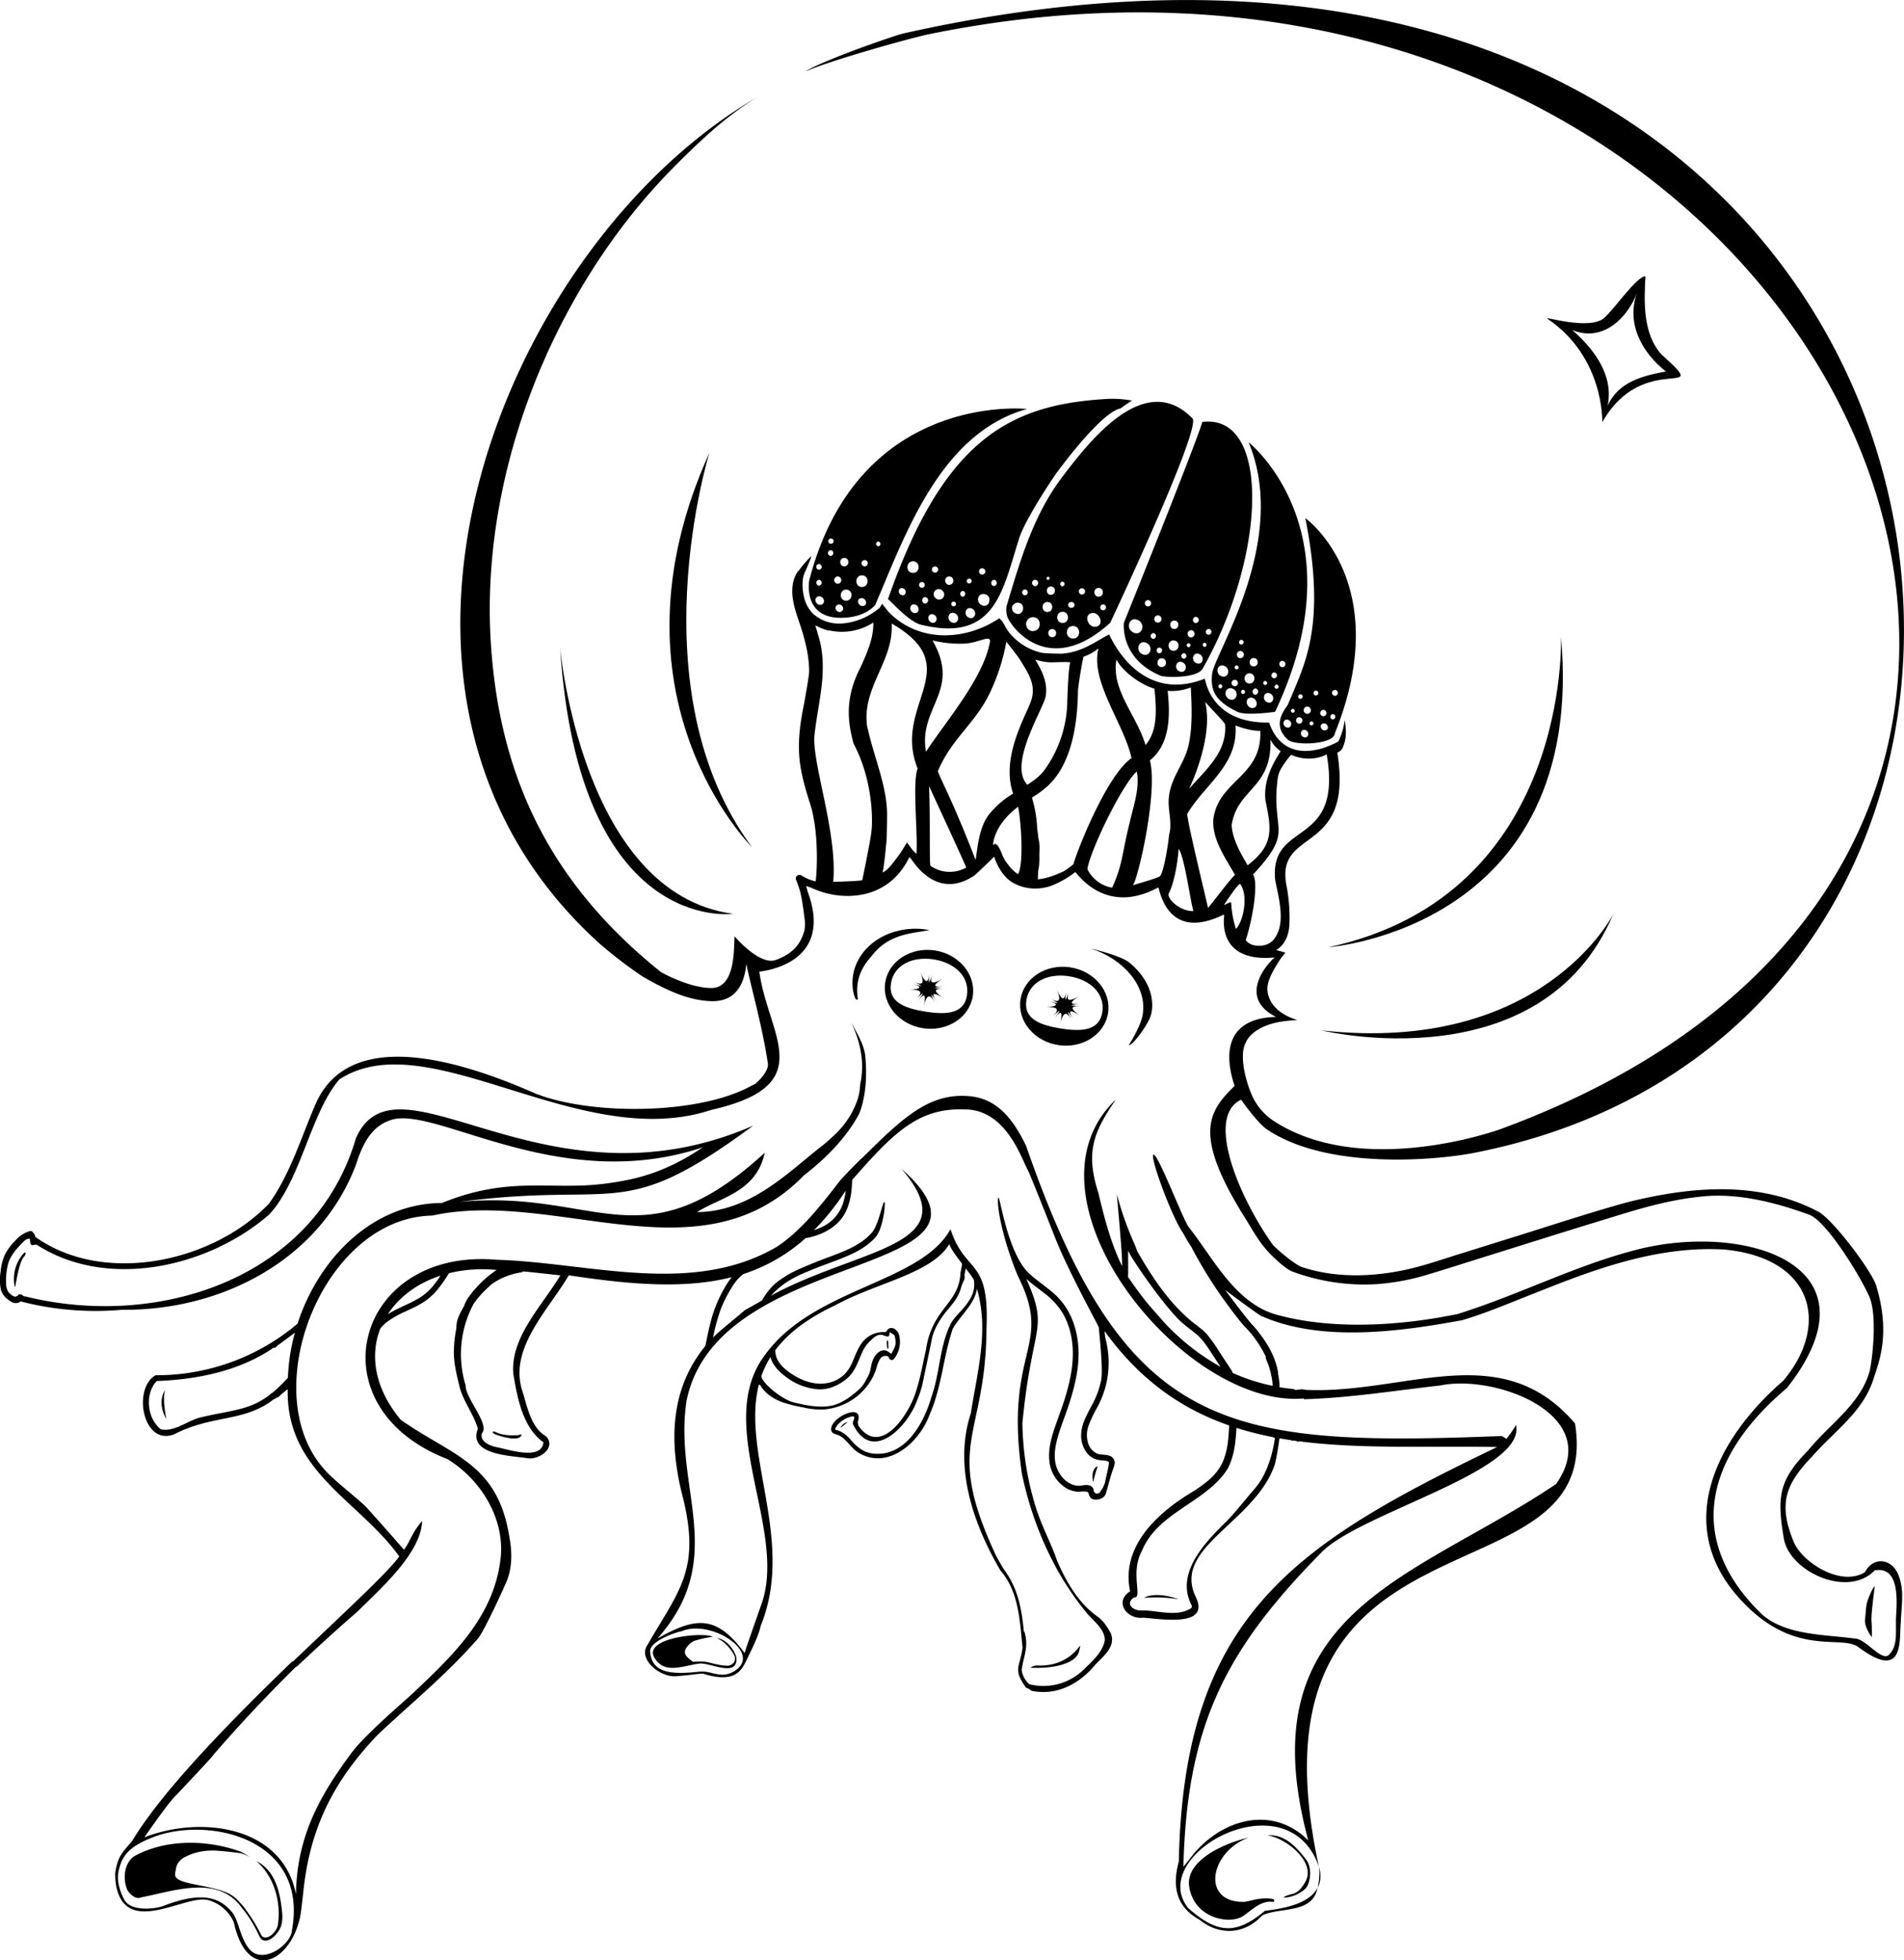 <svg id="Layer_40" data-name="Layer 40" xmlns="http://www.w3.org/2000/svg" viewBox="0 0 965.81 994.45"><path d="M858.5,183.22c-9.41-10.41-8.9-26.5-8.13-39.61-4.1-.49-16,16.85-21,21.15-7.66,6.41-31.07-1.26-28.74.32,29,19.57,27.84,52.51,27.84,52.51C849.53,180.36,885.63,207.62,858.5,183.22Zm-27.3,26c3.17-15.46-6.93-28.79-18-38.41,15.72,6.58,28.42-6.59,33-19.17-5.8,15.76,2.29,30.51,14.52,40.21C849.21,194,836.63,197,831.2,209.23Z" transform="translate(-15.71 -3.38)"/><path d="M558.63,494.16c-12.27-1.9-23.58,5.39-25.27,16.28s6.89,21.26,19.16,23.16,23.57-5.39,25.26-16.28S570.89,496.06,558.63,494.16Zm16.24,22.71c-1.47,9.46-10.39,10-21,8.32s-19-4.84-17.54-14.3,11-13.86,21.65-12.21S576.33,507.4,574.87,516.87Z" transform="translate(-15.71 -3.38)"/><path d="M563.31,518.4c-4.48-2.73-6.45-2.78-3.25,1.7-3.33-4.48-3.46-4.43-1,.57-2.49-4.9-4.22-3.3-5.43,1.7,1.1-5.3.48-7-2.76-2.63,3.2-4.47,3.09-4.56-1-.84,3.91-3.76,1.62-4.79-3.45-4.44,5.34-.52,6.92-1.51,1.78-3.09,5.25,1.51,5.32,1.4.51-1.1,4.8,2.38,5.11.14,3.19-4.69,2.2,5,3.8,6.09,4.6.91-.69,5.26-.55,5.28,1.38.29-1.8,5,.69,4.6,5.16,2-4.58,2.87-5.17,4.52.3,3.94-5.51.7-5.49.82.11,1.09C558,513.66,559.17,515.68,563.31,518.4Z" transform="translate(-15.71 -3.38)"/><path d="M490,485.6c-12.27-1.9-23.58,5.39-25.27,16.28s6.89,21.26,19.16,23.16,23.57-5.39,25.26-16.28S502.22,487.5,490,485.6Zm16.24,22.71c-1.47,9.46-10.39,10-21.05,8.32s-19-4.84-17.54-14.3,11-13.86,21.65-12.21S507.66,498.84,506.2,508.31Z" transform="translate(-15.71 -3.38)"/><path d="M494.16,505c-5.59-.27-5.61-.39-.1-1.09-5.47.58-4.88-1.07-.3-3.94-4.48,2.58-7,2.93-5.16-2-1.93,5-2.07,5-1.38-.29-.8,5.18-2.4,4.11-4.6-.91,1.92,4.83,1.61,7.07-3.19,4.69,4.8,2.5,4.74,2.61-.51,1.1,5.14,1.58,3.56,2.57-1.79,3.1,5.07-.36,7.37.67,3.46,4.43,4-3.72,4.14-3.63,1,.84,3.24-4.35,3.86-2.66,2.76,2.63,1.21-5,2.93-6.6,5.42-1.7-2.41-5-2.28-5.05,1-.57-3.2-4.48-1.23-4.43,3.25-1.69C489.88,506.8,488.66,504.78,494.16,505Z" transform="translate(-15.71 -3.38)"/><path d="M158.84,973.78c-.94-9.6-3.19-21.3-13.07-26.17,9,7.8,12.44,20.51,11,31.5-.14,4.48-6.49,10-8.66,5.78a84.81,84.81,0,0,0-8.17-13.26,43.76,43.76,0,0,0-4.59-5.1c-7.29-7-28-6.22-30.56-11-.52-1-.13-2.23.06-3.34a10,10,0,0,1,.93-3.2,9.46,9.46,0,0,1,4.19-3.67,27.65,27.65,0,0,1,6-2.2,30.75,30.75,0,0,1,7.65-.86.56.56,0,0,0,.23-.05c4.66.23,9.37.79,14,1.4a23.7,23.7,0,0,1,4.53,1.88,34.3,34.3,0,0,0-4.74-2.73c-16.79-6.07-37.75-6.49-53.78,2.33-5.2,3.47-6.06,11.57-3.46,17.35,1.74,2.6,4.34,4.62,6.8,3.6,17.19-3.33,39.15-11.73,51.3,5.43a51,51,0,0,1,4.54,6.32,80.32,80.32,0,0,1,4.14,7.72c1.83,4.45,6.9,2.42,10.2-3C159.42,979.21,158.88,974.15,158.84,973.78Z" transform="translate(-15.71 -3.38)"/><path d="M427.37,38.26q14.94-7,30.71-12.58A271.94,271.94,0,0,0,427.37,38.26Z" transform="translate(-15.71 -3.38)"/><path d="M678.58,960.68c1.75-2.64,2.83-9.39-.2-13.66-4.55-6-10.92-13.33-19.67-12.46,9.07,1.25,23.77,12.86,19.66,22.51,0,0-2.77,6.38-7.07,7.2-1.54.28-5.69,1.74-3.9,1.84C671.49,966,676.8,963.37,678.58,960.68Z" transform="translate(-15.71 -3.38)"/><path d="M661.34,966.82c-7.15-1.18-12,1.49-15,1.49-21,0-17-24,1-31.95,2.49-1.1,2.07-.86-1.4.11-13.63,3.85-28.91,12.45-27,24.21,2.51,15.41,18.83,18.8,26,15.53,4.16-1.9,9.54-9,16.49-7.91C662.28,968.4,662.27,966.93,661.34,966.82Z" transform="translate(-15.71 -3.38)"/><path d="M75.84,952.35a41.29,41.29,0,0,1,1.36-4A16.93,16.93,0,0,0,75.84,952.35Z" transform="translate(-15.71 -3.38)"/><path d="M684.16,961.09c1.4-2.78,1.79-6.22.72-10.52A39.46,39.46,0,0,1,684.16,961.09Z" transform="translate(-15.71 -3.38)"/><path d="M27.54,639.45a19.36,19.36,0,0,0-4.35,16.72c.39,1.86,1.49-11.55,4.75-15.28C29.18,639.47,28.79,638,27.54,639.45Z" transform="translate(-15.71 -3.38)"/><path d="M278.47,731.52c-3.67.21-7.69.12-11.05-1.47-1.66-.93-2.57-.07-.9.86,2.82,1.19,12.37,4.18,13.74.58C280.26,730.73,279.27,731.48,278.47,731.52Z" transform="translate(-15.71 -3.38)"/><path d="M563.48,838.45c-4.56,6.06-11.38,10.46-22.06,9.91-.91-.05-3.6,1.11-2.68,1.15,11.22.5,22.51-2,24.24-8C563.18,840.77,564,837.84,563.48,838.45Z" transform="translate(-15.71 -3.38)"/><path d="M487.14,475.28c-15.25-3.13-32.66,4.08-37.81,19.13-1.57,4.56-1.76,11,.24,15.49.38.86,1.42.92,1.27,0-1.42-9,1.76-15.64,6.9-21.4C466.24,477.38,477.16,477.07,487.14,475.28Z" transform="translate(-15.71 -3.38)"/><path d="M588.56,491.72c-4.29-3.58-20.12-7.27-19.32-7,15,4.68,29,18.29,26,34.1-.74,3.87-4.22,10.54-6.95,14.89,2.55-.31,9.94-11.1,11-14.64C600.41,516,602.83,503.62,588.56,491.72Z" transform="translate(-15.71 -3.38)"/><path d="M466.37,687.31c-.18-.62.25-4.92-.74-3.68C465.35,684.17,465.65,689.11,466.37,687.31Z" transform="translate(-15.71 -3.38)"/><path d="M99.41,708.68s-4.42,5.9.74,14.74C100.15,723.42,97.94,713.84,99.41,708.68Z" transform="translate(-15.71 -3.38)"/><path d="M511.23,652a1.14,1.14,0,0,0-2.16-.43,1.73,1.73,0,0,1,.62,1.06,13.74,13.74,0,0,1-.68,7.27,23.94,23.94,0,0,1-3.74,6.11c-2.29,2.85-5,5.29-6.91,8.26-6.11,11.46-5.74,25.45-10.12,37.63-3.81,13.58-13.46,31-30,28.88-4.72-.54-8.34-3.72-11.25-7.25-1.83-2-4-3.87-6.64-4.53-.51-.13-.93-.17-.95-.79,1.31-3.05,5.36-5.78,8.71-6.21,2.35-.19-.58,2.94.43,4.2,9.56,19.48,27.37,1.23,32.26-12.07a65.79,65.79,0,0,0,2.74-8c.32-1.86,4.42-20.9,4.73-22.78,1-6,5.18-11.68,6.54-13.48s3.15-3.7,4.58-5.68A22.1,22.1,0,0,0,503,657.4a21.36,21.36,0,0,1,1.18-3.4,15.5,15.5,0,0,0,.8-1.89c0-.51.05-1,0-1.58-.06-2,2.4-7.19-.15-7.88-1.28.07-1.08,1.37-1.13,2.3-.2,1.38-.49,2.74-.78,4.09-.66,16-14.32,17.79-17.51,39.08-1.55,6.78-2.68,13.67-4.79,20.3-3.21,11.89-18.2,34.84-29.59,18.1.07-.4-.29-1.58-.21-1.79,3.58-10.38-14.77-2-13.45,4.39.37,1.29,1.39,1.74,2.58,2,4.76,1.44,6.93,6.53,10.95,9.11,15.15,9.46,31.37-5.16,36.41-19.29,6.13-13.83,6.86-29.23,11.69-43.42C503.73,669.27,513.11,662.9,511.23,652Z" transform="translate(-15.71 -3.38)"/><path d="M442.05,727.84a5.09,5.09,0,0,1,3.68-3Z" transform="translate(-15.71 -3.38)"/><path d="M676.23,708.2l-.15,0c-.65.11-1.3.2-2,.29,0,.76,0,1.52,0,2.29-.09,2.37,3.59,2.37,3.68,0,0-.8,0-1.59,0-2.37A9.44,9.44,0,0,1,676.23,708.2Z" transform="translate(-15.71 -3.38)"/><path d="M389.19,844.22a2.68,2.68,0,0,0-.11-.49c-1.79-5.21-6.4-9.19-9.78-9.2,4.32,1.41,8.92,7.73,9.21,9.73.47,3.18-2.62,4.21-3.65,4.21-5,0-9.22-1.94-12.35-2.06a42.93,42.93,0,0,0-5.27.09s-2-1.54-2.49-2a6.3,6.3,0,0,1-1.37-1.72c-.67-1.51.07-3,1.05-4.16a9.63,9.63,0,0,1,3.43-2.74,59.18,59.18,0,0,1,9.39-2.1c-5.16-2.66-37.49.76-28.91,11.58,5.15,7.65,15.32,2.66,22.51,2C376.35,847.05,390.32,854.66,389.19,844.22Z" transform="translate(-15.71 -3.38)"/><path d="M570.23,755.38s-1.44-5.43,1.55-7.79l.72-.13A55.94,55.94,0,0,0,570.23,755.38Z" transform="translate(-15.71 -3.38)"/><path d="M965.21,834s-4.16-5.16-3.42-9.58c.48-2.88.16-6.5,1.7-10.19.83-2,2.46-6,3.2-6,0,0-1.64,12-1.69,16.21C965,826.87,965.31,827.31,965.21,834Z" transform="translate(-15.71 -3.38)"/><path d="M686,526.14s111.57,27.18,148.07-59.06C834.11,467.08,798.23,538.58,686,526.14Z" transform="translate(-15.71 -3.38)"/><path d="M387.52,467s-78.1,11.05-87.68-134.85C299.84,332.15,310.89,456.68,387.52,467Z" transform="translate(-15.71 -3.38)"/><path d="M689.63,483.94s131.16-9.58,117.9-157.68C807.53,326.26,812.68,457.42,689.63,483.94Z" transform="translate(-15.71 -3.38)"/><path d="M397.1,433.1s-77.37-76.63-21.55-200C375.55,233.14,338.15,353.52,397.1,433.1Z" transform="translate(-15.71 -3.38)"/><path d="M961.77,800.94c-11.73,7.71-31.93-4.57-36.37-15.68-7.54-18.85-4.29-28.66,9.73-43.18,11.12-12.68,25.89-22.56,31-39.39,2.78-8.62,8.65-22.75,1.28-47.06-2.26-7.46-22.12-33.82-29.47-37.58-30.4-15.94-65-12.67-97.21-4.6-19,5.28-37.67,11.47-56.45,17.33l-28.38,8.86c-9.25,2.89-18.49,6.13-28,8.12-17.14,3.59-35.21,3.92-51.83-1.55-3.39-1.12-13.54-9.56-15.1-11.79-17.82-25.44-33.55-64.8-15.68-73.11.12.33,8.37,11.86,13,15,31,21,87,15.52,105,12,364.21-71.08,275.59-694.58-289.13-568-5.48,1.23-43.92,14.92-49.81,19.34,11.05-5.16,53-16.94,62.47-18.89,446.47-91.42,689.58,408.41,290.3,555.38-3.86,1.42-70.77,24.74-115.16-3.94A30.39,30.39,0,0,1,650.3,558c-3.54-8.76-5.77-20.06-2.65-25.7a12.66,12.66,0,0,1,3.05-4.22c6-5.37,14.7-6.79,22.78-7.13l0-.13c-4.11-1.37-8.08-3.27-11-6.49a14.34,14.34,0,0,1-3.79-7.75,10.67,10.67,0,0,1-.1-1.42c0-4.37,2.73-8.88,4.9-12.54a41.06,41.06,0,0,1,4.26-5.92c-.1,0-3.27-1-4.67-1.25,1.64-1.22,6-3.95,6.67-12.56a85.81,85.81,0,0,0-1.42-20c-6.07-30.44,34.28-14.65,25.73-67.71,2.43-.79,3-2.86,3.69-5.15,1.47-5.16,0-11.63,0-11.06a34.09,34.09,0,0,1-3,10.32c-.45.84-6.59,3.23-8.11,3.68-22.1,6.64-26.78-12.37-27.17-13-28.83.46-32.17-20.36-32.58-22.29-22.22,8.9-39.06-2.77-48.6-22.42-7.62,4-13.58,8.93-23.92,9.77,0,0-6.23,0-9.34-.35l-.89-.11A29.46,29.46,0,0,1,527,323.5a.41.41,0,0,0,0-.11c-1.65-2.19-2.24-4.61-4.44-6.32-16.06,10.83-39.44,13.07-55.5-2.6-1.47-1.48-3.84-5-4-4.65a11.76,11.76,0,0,1-1.45,2.27,2.73,2.73,0,0,0-.53.33,33.16,33.16,0,0,1-17.47,7.22,20.28,20.28,0,0,1-9.63-1.27l-.47-.2a20,20,0,0,1-4.89-3,16.4,16.4,0,0,1-4.59-7.14,26.34,26.34,0,0,1-1.15-9.94,12.71,12.71,0,0,1,1.22-4.6c.73-1.53,2.62-6.17,3.19-7.78.26-.71-4.11,3.83-6.43,7.3a1.4,1.4,0,0,0-.65.57c-4.75,7.53-2.12,16.59.53,24.35,2.89,8.42,5.36,17,5.42,26,0,2.18-2.18,14.48-2.88,18-4.46,22.19-1.86,32.11,2.73,47.31,5.65,15.65,3.9,38.67,3.45,41.3a22,22,0,0,1-7.29-3.06c-1.28-.82-3.29.57-2.71,2.08.76,2,1.51,3.91,2.07,5.93a73.14,73.14,0,0,1,1.48,7.92c.28,1.78.51,3.58.72,5.37a18.49,18.49,0,0,1,.12,6,1.9,1.9,0,0,0,0,.41c-1.81,6.37-4.94,11.61-14.52,15.2-8,3-20.31-11.06-21-12-.51,5.5.81,26.26-11.84,26.26-10.42,0-23.84-7-25.79-8.3-54.78-44.07-81.83-97.38-86.07-167.75-4.63-77.08,24.56-158.66,73.62-219A305.47,305.47,0,0,1,359,86.67c12.89-12.85,25-24.26,40.58-33.87C270.06,128.39,179.83,355.56,319.8,482.06a227.18,227.18,0,0,0,21.65,16.61c15.13,8.85,25.26,12.29,34.86,12.64,13.1.47,17.06-9.36,18-19,1.7,9.38,8,31,10.9,50.58.64,4.37-6,10.09-6.33,10.31a8.81,8.81,0,0,1-1.78.91c-26.77,15-81.91,15.19-109.93,4C254.83,543.93,194.47,522.26,176,563c-7.36,17-12.91,35.72-23.81,51-28.42,29.72-83.59,41.8-118.61,16.89a7,7,0,0,0-.23-.9,2.51,2.51,0,0,0-.54-.92,1.85,1.85,0,0,0-.32-.25,1.44,1.44,0,0,0-1.73-.84,1.68,1.68,0,0,0-.42.22,1.69,1.69,0,0,0-.52.08,16.6,16.6,0,0,0-6.52,4.69,29.18,29.18,0,0,0-5,6.72,26.38,26.38,0,0,0-2.24,8.64,25.39,25.39,0,0,0,.07,9.24c.77,3.13,3.09,4.93,5.72,6.52a1.34,1.34,0,0,0,.83.21,1.64,1.64,0,0,0,.39.14,3.72,3.72,0,0,0,2.45-.37,2.82,2.82,0,0,0,.65-.43,151.37,151.37,0,0,0,51.23,4.26c50.78.54,101-25.43,119.1-74.22,4.07-13.13,9.7-19.65,17.73-22.14,23-7.15,85.52,38.16,158,13.91-19.93,13.53-35.54,16.6-49.43,18.42-27.66,3.64-48.49-4.22-82.94,9.85-35.32.16-62.52,28.3-73.24,61.24a110.66,110.66,0,0,1-72,26.14c-11.91,6.82-6.37,36.44,9.69,29.85,18.89-9.78,35.39-6,50.2-17.62l.11,0,.35-.15a1.5,1.5,0,0,0,.31-.24,2.36,2.36,0,0,0,.28-.12l.19-.13.29-.22a1.43,1.43,0,0,0,1-.41c1-.91,1.94-1.78,3-2.62l.72-.59.18-.14s.24-.14.08-.06.09-.07.13-.1l.18-.14c.11-.08.22-.14.32-.22-.85,41.89,35.86,56.13,56.59,84.81-5.26,7.65-27.75,28.35-54,53.42l-.23-.18c-31.47,30.43-65.6,65.25-81,90.72-1,1.64-5,5.29-6.86,9.23a27.61,27.61,0,0,0-2,7.73,36.34,36.34,0,0,0,.57,6.7c5.53,25.78,35.85,3.09,47.12,6.93a20.08,20.08,0,0,1,12.43,10.95c7.21,32.62,30.19,19.34,34-4.45.31-1.89,1.29-10.82,1.56-13.2,4-34.86,18.72-57.58,37.36-77.23,1-1,5.74-5.32,7-6.51,14.53-13.29,30-26.38,44.07-42.55,3.34-4.14,13.89-27.32,14.84-29.92,2.32-6.42,2.5-13.72.93-21.8-6-37.23-28.89-40.74-55.06-59.14-13.35-16.08-15.67-32.7-10.34-46.3a19.62,19.62,0,0,1,3.74-3.59A49.72,49.72,0,0,1,220.8,669c3-1.39,6-2.71,8.78-4.39a30.76,30.76,0,0,0,7.5-6.28,73.53,73.53,0,0,0,6.36-9,71.57,71.57,0,0,1,24.19-1.63,54.51,54.51,0,0,0-8.16,6.69c-1,1-1.92,2-2.82,3.07a10.88,10.88,0,0,0-1.88,2.28,20.29,20.29,0,0,0-3.36,5.36,1.61,1.61,0,0,0-.09.5c-.2.36-.41.72-.6,1.07-1.75,3.2-3.67,6.61-3.48,10.37,0,0,0,0,0,0a66.59,66.59,0,0,0-1.32,12.73c.07,5.32,1.3,10.54,2.53,15.69a1.1,1.1,0,0,0,.11.32c1.62,8.12,7.36,14.62,9.54,22.47-5.07,13.12,16.24,13.63,24.64,14.87,5.95,1.39,15.57-5.11,9.93-11.06-7.9-4.59-9.53-15.44-12.18-23.55-6.48-21.3,13.43-40.58,23.76-58.1,31.59,4.76,58.91,7,82.64.93a40.48,40.48,0,0,0-3.4,5A69.13,69.13,0,0,0,376.2,674c-.93,3.54-1.66,7.12-2.38,10.7a7.5,7.5,0,0,1-.51,1.81c-14,17.18-20.59,41.41-10.95,77.57,8.58,35.93-2.2,46.14-18.35,74.06-4.61,7.22,6.54,16.36,14.78,15.67,8.84-.74,12.74-1.56,13.72-1.25,16.47,5.15,19.56-2.06,22.14-7.5,2-4.18,5.86-11.56,6.89-16.7,17.63-43.3-9.81-87.13-.92-122.41l.24,0a2,2,0,0,0,.36,0c2.43,4.35,6.86,7.23,11.55,8.91a72.19,72.19,0,0,0,10,2.5,42.51,42.51,0,0,0,9.73,1.16,30.64,30.64,0,0,0,26.14-16.87,29.72,29.72,0,0,0,1.7-4.37,17.73,17.73,0,0,1,1.66-4.23,3.4,3.4,0,0,1,2.62-1.76c.82-.07,1.8.12,2,1a1.49,1.49,0,0,0,2.47.65,13.78,13.78,0,0,0,2.9-11.24,5.49,5.49,0,0,0-2.92-4.32,2.7,2.7,0,0,0-2.5.1,2.82,2.82,0,0,0-1,1,3.56,3.56,0,0,0-.27.6,1.46,1.46,0,0,0-.68.14,13.49,13.49,0,0,0-12.08,6c-2.67,3.81-3.72,8.46-6.1,12.43a16.27,16.27,0,0,1-11.6,7.5c-5.25.86-10.65-.72-15.21-3.29s-10.45-6.87-10.6-12.72a1.39,1.39,0,0,0-.15-.63c6.25-8.38,15.93-16.07,30.51-22.9,20.8-11.49,48.95-16,57.86-31.07,1,3.72,8.81,12.56,11.74,17a1.86,1.86,0,0,1,.66,1.08,4.56,4.56,0,0,1,.34.73c8.18,22.48,1.71,44.33-1.83,67.1-8.85,27,1.19,56.05,15,79.69,9.42,10.72,9.84,25.73,11.25,39.19-1.25,9.83-5.18,10.77,1.79,20.32a6.34,6.34,0,0,1,2.61,1.5c12.78,2.82,24.54-3.5,32.49-13.2,4.09-4.37,10.43-9,7.93-15.79-1.57-2.92-3.55-6.12-6.38-8.33-10-6.83-16.39-18.07-21-28.82-2.63-7.83-7.31-16.53-10.29-25.53a150.29,150.29,0,0,1-7.23-44.19c5-51.38,13.66-46.58,2-73.07,2.79,2.55,5.9,4.73,8.86,7.06A37.18,37.18,0,0,1,555,670a38.49,38.49,0,0,1,4.41,13.23c1.57,10.4-.75,20.91-3.9,30.79-1.7,5.3-3.77,10.47-5.46,15.77s-2.8,10.86-1.83,16.39a18.19,18.19,0,0,0,7.91,11.94,12.8,12.8,0,0,0,6.7,2.08c1.06,0,5.23-.68,5.07,1v0l.06.14a3.62,3.62,0,0,0,.13.35,7,7,0,0,0,.39.93,2.71,2.71,0,0,0,1.58,1.39,5.65,5.65,0,0,0,1.83.19,5.8,5.8,0,0,0,3.51-1.25,4.59,4.59,0,0,0,1-1.2c.43-.69,2.16-7.66,3-10.27.33-1,.65-2,1-3a10.55,10.55,0,0,0,.76-2.85,3.65,3.65,0,0,0-1.89-3.32c-2.26-1.26-5-.55-7.31-1.56a8.71,8.71,0,0,1-4.42-5.65,13.92,13.92,0,0,1,.39-8.51,67,67,0,0,1,4.58-9.6,49.46,49.46,0,0,0,4-10.15,47.71,47.71,0,0,0-.1-24.57,31.88,31.88,0,0,1-.39-3.56c18.18,25.24,39.5,39.66,63.17,47.87-.29,6.44-.71,13.18-3.52,19.07-3,6.34-8.68,10.46-14.41,14.21-17.92,10.56-37.22,27.87-32.29,50.89-8.28,5.18-1.69,14.33,6.59,13.38,8.31.45,34.32,5.21,26.72-10.51-12.27-25.39,30.33-37.81,40.16-67.48,1-4.31,1.7-8.67,2.28-13.06,2,.36,4,.7,6.09,1l-.06.24a6.9,6.9,0,0,1,3.65.59l.09-.32c31.13,4.08,65.15,2.32,100.64,2.93-102.64,49.38-159,85.55-161.45,210.25-3.37,12.16-1.62,22.93,10.35,29.48,10.16,8.29,22.88,7.72,32-2.15,9.35-4.28,25.55-.63,28-14-4.14,8.23-17.1,10.56-26.68,11.72-14.77,12.32-24.07,11.69-38.93-1.37-21.57-27.24,50.81-66.67,66.33-20.87-41.64-191.81,145.09-129.81,129.9-225-38.23-44.91-87.83-13.52-139.87-17.22-.54.08-1.08.16-1.63.21a1.41,1.41,0,0,1-1.1-.44q-3.64-.35-7.31-.94a31.59,31.59,0,0,0-.77-7l.12,0c-1.41-9.32-6.71-17.42-13-24.58-.18,0-1.12-1.22-1.5-1.67-3.23-3.89-9.43-12-12.39-16.11,1,.79,16.24,12.19,18.68,13.48l-.18-.18c30.51,13.41,70.63,7.75,101.64,2.06,12.73-3.75,25-9.12,37.38-13.92,30.59-12.28,62.15-23.9,95.73-21.94,46,4.47,53.13,39,29.84,66.53-34.58,30-55.4,73.25-22.67,110,27.69,31.12,51.85,18.48,60.85,25.22,23.58,17.69,20.51-4.12,21.42-12.37.19-7.52,1.81-15.43-.66-22.72C976.29,793.84,966,792.68,961.77,800.94ZM688.67,386.09c8.37,48.19-29,32.87-26.13,63.6.93,5.82,5,18.78,1.3,26.88-1.07,2.37-3,6.64-9.58,6.64-5.16,0-6.63-2.95-6.63-2.95,3-8.84,6.71-28.31,3.71-33.21,20.09-21.65,10.32-21.11,12-44.07.34-3.14.37-6.25,1.87-9.05a48.29,48.29,0,0,1,5.4-7.63C677.84,389.63,685.21,388.15,688.67,386.09Zm-28.51-7.52a15.3,15.3,0,0,0,5.18,5.92c-3.13,4.88-5.94,10.12-7.2,15.82a28,28,0,0,0-.49,9.36c3.14,14.86,4.13,22.56-9.07,32.7-4-6.76-7.73-13.52-8.12-20.43C643.46,403.22,660.94,403.51,660.16,378.57Zm-17.49,96.11h0c-.1-.3-.2-.6-.29-.9a49.81,49.81,0,0,1-2.12-12c0-1.56-2.33.42-3.68.73,1.21-1.81,6.36-9.77,8.14-10.75C649.1,457.42,646.5,470.75,642.67,474.68ZM655,374.15c.93,22.93-20.24,24.78-23.66,43.7-1.45,10.19,5.27,19.79,10.86,29.4-2,1.5-11.3,14-13.73,16.8-.6-3.31-9.8-40.58-10.58-47.62,8.51-14.8,26.06-24.79,24.52-45C642.48,371.47,649.68,374.39,655,374.15Zm-33.89,91.44c-7,.29-13.72-6.53-12.53-8.91,3.68-7.37,4.91-20.64,5-22.68C616.68,438.26,619.71,462,621.11,465.59ZM627,359.42c2.06,2.52,10.07,10.55,10.14,11.49,1.09,14.36-10.15,23.21-18.25,32.72C619.73,401.78,631.42,377.1,627,359.42Zm-7.25-7.27c.51,9.86.89,19.78-1.06,29-2,9.46-8.93,16.44-10,26.22-.91,6.58,1.93,13.32,0,19.69-.2,3.58-2.59,18.55-4.48,20.75-1,1.07-10.42,3.58-13.78,4.7,3-4.81,12.67-47.8,8.57-63.35,10-7.93,10.47-22.2,9-35.29A26.56,26.56,0,0,0,619.75,352.15Zm-31,68.63c-1.27,4.4-3.82,17.65-4,18.41a69.29,69.29,0,0,1-4.91,14.54c-8.84-1.47-12.61-9.08-12.53-9.58,1.82-10.41,18.07-43.43,25.06-49.37C594,403.62,590.48,412.75,588.72,420.78Zm-6.67-82.73c3,5.89,11.79,12.52,19.22,14.73,1,10.09,1.85,21.24-4.52,28.59C592.48,366.64,579.15,353.17,582.05,338.05Zm-16.71-1.51a24.1,24.1,0,0,0,7.53-4.2c-4.2,16.9,12.79,37.81,16.79,55.64-12.88,9-28,48.07-29.5,53.89a58.81,58.81,0,0,1-4.79,3.51c-4.33,2-8.84,3.76-13.41,4.13a1.45,1.45,0,0,0,.24-.91,24.78,24.78,0,0,1,.55-5.88,50.84,50.84,0,0,0,.13-6.17,31.27,31.27,0,0,0-.11-6.27c-.09-.52-.21-1-.35-1.54-.18-1.74-.4-3.47-.64-5.2A59.44,59.44,0,0,0,539.42,409l-.21-1a52.55,52.55,0,0,0,7.94-5.82,37.88,37.88,0,0,0,8.09-11.1c5.93-11.85,7.12-26.6,7.29-37.56C562.69,351.33,564.37,340.26,565.34,336.54Zm-18,2.81c2.24.25,11.65-.49,11.25.26-.86,1.64-1.41,15.35-1.52,19.35a61.05,61.05,0,0,1-11.79,35.38,24.34,24.34,0,0,1-4.95,4.74c-1.14.87-2.32,1.68-3.52,2.46-10-10.44,8.32-38.73,9.31-45,1.09-7-1.87-12.79-5.3-18.47A40.44,40.44,0,0,0,547.36,339.35Zm-15.3,107.57c-.52-.37-1-.75-1.53-1.15a20.25,20.25,0,0,1-3.36-3.62,20,20,0,0,1-2.73-4.25c-.7-1.66-1.9-5.28-3.55-6.27-.4-.24-.93.06-1.46.54a15.87,15.87,0,0,1,1.1-5,26,26,0,0,1,3.32-6.19,38.25,38.25,0,0,1,8.28-8.28C533.87,421.13,535,442.51,532.06,446.92ZM526.17,329c.57.52,6.2,7.9,6.52,8.42,4.1,6.73,8.78,12.92,6.16,21.14C536.5,366,523.1,387.42,529.64,406a45.43,45.43,0,0,0-12.33,10.69c-5.26,6.8-5.85,18.23-6.73,23-11.06-28.74-16.69-38.66-19.16-45,7.43-17.64,20.14-24.85,27.51-42.21A101.18,101.18,0,0,0,526.17,329ZM505.86,443.52a17.12,17.12,0,0,1-18.13-.84c-.7-.47-.05-20.75-.73-40.53C488.6,405.94,501,432.34,505.86,443.52Zm-1.92-113.58c7.49,0,13.57-4.48,14-1.47-2.92,18.7-23.37,42-32.5,56.31-4.09-22.59,18.05-30.91,3.27-56.49A57.4,57.4,0,0,0,503.94,329.94Zm-36-10.25c39.06,22.41.09,41,13.25,73.62-2.77,6.92.15,32.27-.59,43.32l-.18-.17c-.36-.35-.9-.82-1.35-1.34a.73.73,0,0,1-.27-.28c-1-1.31-3-4-3.08-4-1.34,2.22-2.62,4.48-4.16,6.56-1.32,1.76-2.66,3.52-4.06,5.22a15.34,15.34,0,0,1-2.14,2.2,13.61,13.61,0,0,1-1.95,1.23c.91-4.57,1.38-10,2-16.1.11-1.11.3-12.59.28-13.76-.3-15.07-6.61-28.15-10.18-44.71C453,351.9,469.13,338.82,468,319.69ZM428.79,377.1c1.64-16.85,7.44-33.74,2-51.31-.29-.94-1.3-4.85-1.67-5.18l1.31.61a25.54,25.54,0,0,0,5.27,2,2.47,2.47,0,0,0,.66,0,29.26,29.26,0,0,0,22.34-4c.17,8.21-3.22,15.34-6.31,22.37-8.13,15.54-6.86,27.44-3.7,39.07,11,20.72,9.36,43.08,9.12,43.7,0,3-4.72,25.65-4.72,25.65-4.52.59-14.73.73-14.73.73C440.58,426.47,427.94,391.65,428.79,377.1Zm-267,325.21a72.24,72.24,0,0,1-8.19,7.93l-.08,0a1.09,1.09,0,0,0-.48.3,1.39,1.39,0,0,0-.21.27c-10.51,8.15-19.27,7.88-35.56,11.72-6.56,1.65-13.07,7.49-20,6-7-5.55-8.21-17.93-2.07-24.5,20.65-.77,41.83-5,59.32-16.89a1.39,1.39,0,0,0,1.58-.81l9.19-6.79A98.71,98.71,0,0,0,161.75,702.31Zm2,280.88c-1.2,7.34-14.59,16.61-21.23,9.43-5-5.37-5.74-15.06-9.15-19.12-6.44-7.69-15.52-10.58-34.67-3.22-4.41,1.7-16.6,3-19.93-3-2.69-4.91-3.65-10-3.14-13.42,1.47-9.68,6.62-13.8,16.48-17.91C120,924.32,172.78,935.34,163.71,983.19ZM235.5,655.68a28.44,28.44,0,0,1-7.41,6.41c-5.05,3-10.73,4.89-15.66,8.11,5.72-8.84,15-15.81,26.73-19.63A51.08,51.08,0,0,1,235.5,655.68Zm40.57,44.55c2,12.27,4.79,27.33,15.3,34.9-1,9.48-17.94,3.52-23.94,2.43-3.29-.74-8.38-2.76-7.29-7,4.22-4.63-8.27-17.42-8.23-24.3A53.94,53.94,0,0,1,256,664.8a45.87,45.87,0,0,1,6-7c1-1,2.13-2,3.22-3l.45-.3a35.17,35.17,0,0,1,14.53-5.6,1.15,1.15,0,0,0,.75-.48c6.49.59,13.57,1.44,19,2C290.77,665.79,274.67,681.68,276.07,700.23Zm111,151.63a10.68,10.68,0,0,1-6,1.11c-4.88-.48-6-2-12-1.34-14,1.47-22.84,0-23.58-10.32-.37-5.14,12.49-9.71,16-10.33C376.75,824.5,404.27,842.87,387.1,851.86Zm27.63-149.69a30.67,30.67,0,0,0,16.06,6.09c5.21.28,10.57-2.08,14.56-5.47s5.41-8.08,7.42-12.55a18.26,18.26,0,0,1,4.21-6.38c2.18-2,3.55-3.65,6.44-3.18a14.34,14.34,0,0,0,2.21.74c.25-.06.51.13.74,0,.67-.4.45-1.52.73-2.21.12.09,2.17,1.42,2.21,1.47.45.5.74,3,.74,3.69,0,2.21-1,3.73-2.21,5.89-1.14-.86-2.57-2.06-4.07-1.81-2.78.46-4.39,2.76-5.37,5.22s-.87,5.23-2.21,7.68-2.13,4.39-4,6.24c-3.78,3.72-9.33,7.82-14.52,8.93-6.15,1.32-13.12-.17-19.12-1.58-6.22-1.47-16.29-9.94-16.62-13.34a48.09,48.09,0,0,1,4.61-9.65C407.72,696.22,411.16,699.6,414.73,702.17Zm159.5,1.73a44.11,44.11,0,0,1-3.36,9.94c-1.49,3.08-3.28,6-4.64,9.16a20.9,20.9,0,0,0-2.09,9.3,14.62,14.62,0,0,0,2.49,7.59,9.71,9.71,0,0,0,6.43,4.21c1.23.17,2.48.18,3.69.44,1,.21,1.66.37,1.45,1.35a30.69,30.69,0,0,1-.57,3.32s-1.28,5.85-1.47,6.63a15.57,15.57,0,0,1-2.73,4.91l-.28.18-.2.1c.28-.16,0,0-.11,0a6,6,0,0,1-.61.15h-.08l-.33,0c-.24,0-1.08-.86-1.16-1.06s-.13-.28-.2-.42a2.1,2.1,0,0,0,0-.5c-.33-2.13-2.72-2.56-4.5-2.38-1,.1-1.9.35-2.88.36a9,9,0,0,1-2.83-.42c-3.86-1.19-6.89-4.68-8.33-8.36-1.9-4.85-1.15-10.31.18-15.21,1.46-5.37,3.61-10.55,5.38-15.82,3.38-10.05,6.08-20.67,5.2-31.35-.79-9.5-4.27-18.75-11.28-25.39-4.16-3.94-9-7-13.28-10.83-11.8-10.56-15.4-42.3-16.08-38.58-.73,4,2.28,21,10,39.47,18.37,36.55-7,36.54,2,100,5.24,25.59,16.35,51.09,33.12,71.21,3.35,4,9,8,9,13.56-.79,5.57-6.05,10.55-10.11,14.37a29.22,29.22,0,0,1-28.28,8l-.33-.4h0a11.47,11.47,0,0,1-3.48-7l.08-.13c1-7.05,3.67-11.51,1.3-19.22l-.24.13c-1.18-12.14-3.08-21.9-9.89-31.31-1.06-1.46-4-6.8-4.53-7.9-26.4-57-4.92-58.36-4.53-114.79h0c1.54-36.2-10.64-27-18.27-50.21-15,27.43-69.39,29.63-94,63.68C377,726,416.17,780.6,401.52,818.47c-2.54,7.43-6.82,19.24-8.1,23.58-14.27-19.36-24.72-18.42-44.21-7.37,36.31-41,8-76.25,14.75-120.58C380,634.5,536.11,652.52,473,596.38c34,39.57-21,39.73-66.33,64.41,7.32-7.71,13.48-10.27,23.25-14.15,5.23-2.08,10.59-3.86,15.76-6.1s10.3-5.14,14.1-9.41c4-4.47,5.34-17.94,4.48-17.94s-2.85,11.45-6.09,15.3c-3.58,4.27-8.48,7.09-13.53,9.31s-10.26,3.92-15.37,6-11.29,4.62-14.69,6.82c-4.58,2.94-7.91,5.06-12.33,12.43-.27.45-8.44,4.81-8.84,5.15-7,6-12.94,10.58-16,13.78a99.89,99.89,0,0,1,3.81-14.13,59.87,59.87,0,0,1,3.86-8.18,45.08,45.08,0,0,1,4.13-6.43,20.16,20.16,0,0,1,3.55-3.48A87.49,87.49,0,0,0,424.5,631.4a1.45,1.45,0,0,0,.78,0c5.54-1.14,11-3.43,15.15-7.38,4.37-4.17,6.33-9.85,7.09-15.72.27-2.08.38-4.18.45-6.28,22.08-25.27,34.35-36.95,58.34-35.75,20,1,27.43,24.66,30.81,30.86,1.27,2.32,13.56,33.58,13.81,34.22,6.91,17.48,22.19,45,22.19,45.54C573.11,678.26,575.44,698.16,574.23,703.9ZM428.6,627.52a123.78,123.78,0,0,0,16.09-20.1,31.89,31.89,0,0,1-1.58,7.14,20.25,20.25,0,0,1-10.27,11.23A29,29,0,0,1,428.6,627.52ZM652.05,758.79c-3.39,3.83-9.51,11.62-13.26,15.47-8.16,8.36-27.27,25.22-19.08,42.65.44.91.95,1.64.11,2.43-7.28,4.63-16.84,1-24.94,1.08-4.3.39-8.74-3.49-3.88-6.62,4.56.49-2.24-12.4,4-23.72,8.2-19.71,32.36-24.26,43.31-41.33,3.48-6.4,4.22-13.75,4.59-20.94a165.89,165.89,0,0,0,18.32,4.64c0,.06,1.2.48,1.19.55C662,735.85,660,749.81,652.05,758.79Zm322,84c-3.73,4.13-12-8.31-17.68-8.11-15-2.07-35.29-1.59-47.16-12.52-39.72-38.64-27.3-80.78,12.95-114.6C970.52,646,903.28,624.2,849,636.65c-32.43,7.78-62.25,23.56-94,33.41-29,6-63.66,8.24-92.31.17-20.58-6.12-31.42-28.25-43.83-44.08-2.29-2.16-14.58-34.6-17.68-36.84-3.46-2.5,8.39,30.83,14.74,39.79a73.42,73.42,0,0,0,4.28,7.12s0,.08,0,.13A226.38,226.38,0,0,0,640.35,668c1.12,1.49,4.75,6.27,6,7.58a10.76,10.76,0,0,0,1.18,1.26,56.62,56.62,0,0,1,10.26,14.85,2.2,2.2,0,0,0,.18,1.37,36.73,36.73,0,0,1,2.52,7.79,28.51,28.51,0,0,1,.75,5.62,93.88,93.88,0,0,1-20.37-6.61,1.65,1.65,0,0,0-.3-1l-6.42-9.76a74.42,74.42,0,0,0-6.3-8.86c-2.3-2.57-5.23-4.45-7.88-6.63-11.55-9.63-20-22.53-27.41-35.45-1.07-3.61-6.08-12.76-10.28-28.78-.2-.77,3,31.94,2.6,36.34-5.71-11.68-9-24.45-12-37.06-6.61-20.65-2.65-30.65,8.86-47.46C529.47,610.89,616,718.17,677.12,712.9a2.33,2.33,0,0,1,0,.38c23.07-.64,46.82-4.47,69.25-7,28-5.84,83.52,15,58.62,50.06-72,48.38-157.18,64.09-125.64,180.79-19.15-19.15-46.42-9.94-60.69,10.12,0-.17-2.67,3.34-2.67,3.15,1.8-71.71,21.36-110,69.92-159.29,19.32-20.18,104-41.22,98.81-64.71a74.92,74.92,0,0,1-4.87,7,26.32,26.32,0,0,0-2.37-1.46c-140.86,5.52-190.78-1.68-241.31-147.29-5.86-11.93-13.65-23.71-28.43-25.1-20-1.88-33.23,9.91-54.6,31.28-.57.14-10.32,10.26-11.48,11.75-9.8,12.67-19.63,25.27-31.87,33.34-43.13,25.3-95.31,8-142.09,6.6-71.8-6.25-93.51,74.69-25.05,101.11,17.21,10.55,29.18,30.41,27,50.32-3.31,29.62-24.25,49.32-44.18,68.18-5.81,5.49-24.79,21.38-32,31.28-14.41,19.68-27.2,40.55-27.63,71-6.94-35.07-48.81-39.9-76.9-28.85.29-.39,9.93-14.5,14.85-20.07,5.56-5.81,20.23-21.39,20.11-21.73,13.64-15.79,27.65-30.65,42.21-45l.2.16c10-9.49,20.22-18.8,30.82-28C209.1,809,229.25,791.35,229.84,775c-5.63,6.7-5.6,9.71-9.25,14.68-.27-.55-13.09-15-19.15-21.74-3-3.16-15.66-13-20.23-18-36.82-38.78-2.15-128.88,53.75-129.84,62.82-13.74,136.44,33.36,188.6-20.47,10.38-7.93,21.49-18.87,28-31.28.35-.89.68-1.8,1-2.74,2.53-8.37,2.9-17.44,2.09-26.11-.42-4.56-2.33-8.37-4.43-12.38-.87-1.64-1.72-3.3-2.63-4.91,3.85,8.37,6.15,17.28,5.22,26.49a42.54,42.54,0,0,1-.8,5,28.41,28.41,0,0,1-1.23,7.34,43.48,43.48,0,0,1-10.89,17.28,90.3,90.3,0,0,1-6.84,6.14c-16.74,12.87-36.22,33.71-63.74,33.87,11.59-7.5,30-10,34.33-30.11-62.65,57.41-85.3,18-155.35,25,82-10.85,82,11.15,149.51-38.77-105.36,46.07-180.62-40.87-201.52,6.35-21,71.53-100.55,97-167.67,80.33l-.15,0a1.49,1.49,0,0,1-.66-.15,1.38,1.38,0,0,1-.76-.59,1.88,1.88,0,0,0-1.14-.22,1.4,1.4,0,0,0-.7-.11,1.41,1.41,0,0,1-.89.83,1.57,1.57,0,0,1-2-.07h0l0,0h0l-.07,0-.1,0h0l0,0h0l-.1-.07-.09-.07-.08-.06a8.15,8.15,0,0,1-1.71-1.5,7.42,7.42,0,0,1-1.35-4.16,34.59,34.59,0,0,1,.92-10c.1-.44.22-.86.35-1.28,1.63-4.26,4.64-7.44,7.93-10.7a3.76,3.76,0,0,1,2.85-1.15c0,.05,0,.1,0,.15.06.54.1,1.08.17,1.61a2.36,2.36,0,0,0,.24.9,1.69,1.69,0,0,0,.52.58h0a1.68,1.68,0,0,1,.4.06,1.52,1.52,0,0,1,.38-.05l.07,0a1.57,1.57,0,0,1,.75-.19,1.9,1.9,0,0,1,.25,0h0l.26,0a2.42,2.42,0,0,1,.25,0l.05,0,.39.17h0l.05,0,.23.17h0c35.78,22.65,86.69,11,117.34-15.62,16.11-17.25,21.06-51.63,35.62-68.57,45.06-29.41,121.87,37.5,188.63,15.46,55.47-12.57,28.74-37.82,24.44-70.15,7.36-.91,37.13-6.73,24.49-40.64-.06-.24-.11-.48-.17-.72-.18-.72-.4-1.43-.63-2.13a24.46,24.46,0,0,0,2.66.9c14.06,6.86,38.7,7.49,49.73-15.53q.5.54,1,1.05c6.48,9.58,17.34,17.95,31.78,8.41,1-.67,9.67-9,10.24-9.75,0,0,2.88,10.34,10.7,13.91a22.7,22.7,0,0,0,11,2.31,24.05,24.05,0,0,0,9.43-2.29,46.1,46.1,0,0,0,10-6.06c1.81,1.69,15.74,22,42,7.86.07,0,.16,0,.24.05,1.41,5.45,6.69,26.49,32.9,13.76l.45.24c-.48,3.53-2.49,24.07,25.63,21.42-3.55,2.79-19.25,20.21.62,30.16-32.48.92-22.72,29.67-21,35-13.66,13.35-21.4,24.93,6.33,68.66,1.74,2.73,5.22,9.2,9.65,14.32,5.12,5.92,11.23,10.39,12.77,11a104.63,104.63,0,0,0,43.34,6.6,117.7,117.7,0,0,0,26.67-5.09c9.64-2.89,19.23-6,28.84-9,19-5.93,37.95-11.94,57-17.76,18.32-5.61,34-10.83,53.13-12.68,17.82-1.72,36.9,3.13,53.81,9.34,8.16,3,24.35,28.41,30.27,41.18,4,8.58,2.16,29,.44,37.63-4.45,17.18-20.53,27.38-31.24,40.63C918.18,754.2,917.05,762.5,920.41,783c1.73,14.48,22.75,26.34,37.37,22.28a18.3,18.3,0,0,0,8.86-5.17c13.07-2.31,11.24,16.29,10.81,24.45C977.31,832.31,978.31,838.31,974.05,842.79Zm-376.14-178q-5-6.21-10-13.55c.14-.26,0-13.58.07-13.29,1.47,3.69,17.38,27.11,26.78,36,2.56,2.31,5.39,4.27,8,6.49,3.09,2.61,5.2,5.95,7.4,9.29l4.68,7.11a116.77,116.77,0,0,1-29.22-23.22c.09-.15-6.13-6.77-7.78-9Z" transform="translate(-15.71 -3.38)"/><path d="M596.05,814.05s5.16-3.68,17.69.74A72.66,72.66,0,0,0,596.05,814.05Z" transform="translate(-15.71 -3.38)"/><path d="M677.84,266.24c11,55.7-.74,74.75-8.84,94.65-2,3.07-8.26,10.51.17,17.91,4.09,3.09,23,2.13,23.57-3.18C723.69,299,677.84,266.24,677.84,266.24Zm1,95.63a1.84,1.84,0,0,1,0,3.68A1.84,1.84,0,0,1,678.87,361.87Zm-3.49-6.25a1.15,1.15,0,0,1,0,2.3A1.15,1.15,0,0,1,675.38,355.62Zm-7.24,16.72c-2.46-1.12-1.26-4.79,1.21-3.68S670.62,373.45,668.14,372.34Zm3.45-7.32a1,1,0,0,1,0-2A1,1,0,0,1,671.59,365Zm3.19,2.26a1.62,1.62,0,0,1,0,3.24A1.62,1.62,0,0,1,674.78,367.28Zm2.14,10.05c-2.34-1.06-1.2-4.56,1.15-3.5S679.28,378.39,676.92,377.33Zm4.07-5.92a1,1,0,0,1,0-2A1,1,0,0,1,681,371.41Zm3.37-16a.72.72,0,0,1-.22.41,1.09,1.09,0,0,1-.89.4,1.22,1.22,0,0,1,0-2.44A1.2,1.2,0,0,1,684.36,355.39Zm2.65,8.16a1.59,1.59,0,0,1,0,3.18A1.59,1.59,0,0,1,687,363.55Zm2.26,9.31-.2.4a1.42,1.42,0,0,1-.66.5l-.18.08a1.26,1.26,0,0,1-.64.08,1.44,1.44,0,0,1-.69-.15,1.56,1.56,0,0,1-.59-.42,1.59,1.59,0,0,1-.43-.57l-.15-.44a1.75,1.75,0,0,1,0-.91l.2-.39a1.38,1.38,0,0,1,.66-.51l.18-.07a1.17,1.17,0,0,1,.64-.09,1.44,1.44,0,0,1,.69.15,1.58,1.58,0,0,1,.59.43,1.44,1.44,0,0,1,.43.57l.15.44A1.71,1.71,0,0,1,689.27,372.86Zm2.63-4.5a1.34,1.34,0,0,1,0-2.68A1.34,1.34,0,0,1,691.9,368.36Zm1-12a1.47,1.47,0,0,1,0-2.94A1.47,1.47,0,0,1,692.85,356.4Z" transform="translate(-15.71 -3.38)"/><path d="M649.1,227.81c20.64,49.82-17.07,106.63-18.51,117.24-1.12,9.13,2.11,14.24,12.62,19.37,4.23,2.31,19.29.1,19.29.1C705.87,272.62,649.1,227.81,649.1,227.81Zm2.54,109.43c2.74,0,2.73,4.24,0,4.24S648.92,337.24,651.64,337.24Zm-6.2-9.23a1.2,1.2,0,0,1,0,2.39A1.2,1.2,0,0,1,645.44,328Zm-10.73,24.65a1.07,1.07,0,0,1,0-2.13A1.07,1.07,0,0,1,634.71,352.66Zm.47-6.27c-3.45-1.56-1.77-6.68,1.67-5.13S638.63,348,635.18,346.39Zm4.12,11.72c-3.55-1.6-1.82-6.89,1.74-5.29S642.86,359.72,639.3,358.11Zm2.75-6.59a1.62,1.62,0,0,1,0-3.24A1.62,1.62,0,0,1,642.05,351.52ZM643,343a1,1,0,0,1,0-2A1,1,0,0,1,643,343Zm1.83-9.36a1.84,1.84,0,0,1,0,3.68A1.84,1.84,0,0,1,644.82,333.65Zm1.37,21.83a1.07,1.07,0,0,1,0-2.13A1.07,1.07,0,0,1,646.19,355.48ZM649.52,345c3.32,0,3.32,5.16,0,5.16S646.2,345,649.52,345Zm3.56,16.16a1.5,1.5,0,0,1-.5.79,1.47,1.47,0,0,1-.73.52l-.61.14a2.68,2.68,0,0,1-1.32-.23l-.61-.37a3.06,3.06,0,0,1-.86-1.07l-.07-.15a2,2,0,0,1-.26-1,1.9,1.9,0,0,1,.08-1,1.66,1.66,0,0,1,.5-.8,1.55,1.55,0,0,1,.74-.51l.61-.14a2.52,2.52,0,0,1,1.31.23l.61.37a3,3,0,0,1,.87,1.07l.07.15a2.09,2.09,0,0,1,.26,1A1.81,1.81,0,0,1,653.08,361.11Zm-.5-5.26a1.63,1.63,0,0,1,0-3.25A1.63,1.63,0,0,1,652.58,355.85Zm4.9-7a1,1,0,0,1,0,2A1,1,0,0,1,657.48,348.89Zm1,10.73c-3-1.35-1.53-5.77,1.45-4.43S661.47,361,658.49,359.62Zm3.63-15.07a1.48,1.48,0,0,1,0,2.95A1.48,1.48,0,0,1,662.12,344.55Zm1.19,8.3a1.07,1.07,0,0,1,0-2.14A1.07,1.07,0,0,1,663.31,352.85Zm2.82-11a1.6,1.6,0,0,1,0-3.19A1.6,1.6,0,0,1,666.13,341.9Z" transform="translate(-15.71 -3.38)"/><path d="M625.6,217.44c-3.59,12.1-39.8,101.92-39.8,101.92s-2.17,18.11,18.54,26.8c2.62,1.1,17.83,1.23,21-3h.11C657.92,286.34,660.75,213.14,625.6,217.44Zm-3.3,98.88a1.6,1.6,0,0,1,0,3.19A1.6,1.6,0,0,1,622.3,316.32Zm-10.92,6.16c-2.73,0-2.72-4.24,0-4.24S614.11,322.48,611.38,322.48Zm-8.33-6.89a1.84,1.84,0,0,1,0,3.68A1.84,1.84,0,0,1,603.05,315.59Zm-5-7.73a1.59,1.59,0,0,1,0,3.18A1.59,1.59,0,0,1,598,307.86Zm-7.32,16.47c-4.29-1.94-2.21-8.34,2.1-6.4S595,326.27,590.71,324.33Zm4.54,11c-3.91-1.76-2-7.57,1.9-5.81S599.16,337.06,595.25,335.29Zm5.6-7.81a1.47,1.47,0,0,1,0-2.94A1.47,1.47,0,0,1,600.85,327.48Zm3,4.45a1.42,1.42,0,0,1,0,2.83A1.42,1.42,0,0,1,603.86,331.93Zm1.13,9.86c-2.89,0-2.88-4.48,0-4.48S607.87,341.79,605,341.79Zm6-13.49c3.35,0,3.35,5.2,0,5.2S607.66,328.3,611,328.3ZM614,344c-3.1-1.4-1.59-6,1.5-4.61S617.14,345.38,614,344Zm2.24-6.41a1.42,1.42,0,0,1,0-2.83A1.42,1.42,0,0,1,616.28,337.58Zm2.44-5.86a1,1,0,0,1,0-2A1,1,0,0,1,618.72,331.72Zm1.26-8.61a1.85,1.85,0,0,1,0,3.69A1.85,1.85,0,0,1,620,323.11Zm2.62,16.7c-3.09-1.39-1.59-6,1.51-4.6S625.7,341.21,622.6,339.81Zm4.21-8.22a1.07,1.07,0,0,1,0-2.13A1.07,1.07,0,0,1,626.81,331.59Zm2.07-6.18a1.47,1.47,0,0,1,0-2.94A1.47,1.47,0,0,1,628.88,325.41Z" transform="translate(-15.71 -3.38)"/><path d="M620.77,215.86c-24.37-25.35-52.67,11.51-67.22,30.84-14,19.18-20.34,41-27.39,64.65l.11.07a10.26,10.26,0,0,0,2.41,8.28.49.49,0,0,1,0,.12c6.16,8.63,23.91,23.38,50.19-.47C578.86,319.36,624,223.56,620.77,215.86ZM573,301.67c2.85,0,2.84,4.42,0,4.42S570.11,301.67,573,301.67Zm-14.49,7.26a1.13,1.13,0,0,1,.57-.12h.19a1.4,1.4,0,0,1,.74.2l.3.23a1.47,1.47,0,0,1,.38.65l.05.39a1,1,0,0,1-.13.57,1.12,1.12,0,0,1-.3.47,1,1,0,0,1-.48.31,1.07,1.07,0,0,1-.56.12H559a1.5,1.5,0,0,1-.75-.2l-.29-.23a1.39,1.39,0,0,1-.38-.65l-.06-.39a1.25,1.25,0,0,1,.13-.57,1.4,1.4,0,0,1,.78-.78Zm-3.89-10.46a1.2,1.2,0,0,1,0,2.39A1.2,1.2,0,0,1,554.57,298.47Zm-5.83,6.7c-2.74,0-2.73-4.23,0-4.23S551.46,305.17,548.74,305.17ZM547.37,296a.79.79,0,0,1,0,1.58A.79.79,0,0,1,547.37,296Zm-6.54,1.55a1.6,1.6,0,0,1,0,3.19A1.6,1.6,0,0,1,540.83,297.51Zm-7.19,16.74a1.93,1.93,0,0,1-.67.45l-.61.14a2.63,2.63,0,0,1-1.31-.23h0a2.79,2.79,0,0,1-.71-.36,2.86,2.86,0,0,1-.41-.37,2.55,2.55,0,0,1-.62-.83,2.08,2.08,0,0,1-.25-1,1.9,1.9,0,0,1,.08-1l.29-.58A2,2,0,0,1,530,310a2.58,2.58,0,0,1,2-.84C534.93,309.15,535.48,312.86,533.64,314.25Zm2.06-11.84a1.48,1.48,0,0,1,0,2.95A1.48,1.48,0,0,1,535.7,302.41Zm4,21.11a3.21,3.21,0,0,1-3.24-2.36l0,0-.22-.64a2.52,2.52,0,0,1,0-1.31l.09-.26a1.64,1.64,0,0,1,.26-.53,3.2,3.2,0,0,1,3.08-1.94C544.27,316.45,544.26,323.52,539.71,323.52ZM547,308.8c3.26,0,3.26,5.06,0,5.06S543.79,308.8,547,308.8Zm2.45,17.84c-2.64,0-2.64-4.09,0-4.09S552.12,326.64,549.49,326.64Zm5.27-7.22c-3.64,0-3.63-5.64,0-5.64S558.39,319.42,554.76,319.42Zm7.06,7.41a2.27,2.27,0,0,1-1.05.46l-.09,0h-.13a4.34,4.34,0,0,1-.53.05,3.07,3.07,0,0,1-3-3.85,2.72,2.72,0,0,1,1.47-2.13A3,3,0,0,1,560,321C563.4,321,564,325.3,561.82,326.83ZM564.54,305a1.59,1.59,0,0,1,0-3.18A1.59,1.59,0,0,1,564.54,305Zm9.31,14.55a2,2,0,0,1-.64,1,2.12,2.12,0,0,1-1,.67l-.78.18a3.4,3.4,0,0,1-1.7-.3l-.8-.48a4.07,4.07,0,0,1-1.12-1.39l-.24-.5a2.6,2.6,0,0,1-.33-1.25,2.38,2.38,0,0,1,.11-1.27,2.08,2.08,0,0,1,.64-1,2,2,0,0,1,1-.66l.78-.19a3.34,3.34,0,0,1,1.71.31l.79.48a4,4,0,0,1,1.12,1.38l.24.5a2.6,2.6,0,0,1,.33,1.25A2.28,2.28,0,0,1,573.85,319.57Zm1.41-6.58a1.47,1.47,0,0,1,0-2.94A1.47,1.47,0,0,1,575.26,313Z" transform="translate(-15.71 -3.38)"/><path d="M578.29,205.72c-48.59,2.65-83.19,18.49-112.16,101.66,1.37.79,10,10.85,16.27,12.82,38.58,9.72,41.89-17.75,50.41-44.07,2.89-8.92,16.3-29.45,19.76-34.06,9.65-12.83,23.95-29.93,31.49-31.46,1.88-1.35,3.82-2.69,5.84-4A57.06,57.06,0,0,0,578.29,205.72Zm-64.36,86a1.59,1.59,0,0,1,0,3.18A1.59,1.59,0,0,1,513.93,291.68Zm-6.58,5.26a1.22,1.22,0,0,1,0,2.44A1.22,1.22,0,0,1,507.35,296.94ZM499.45,311a1.19,1.19,0,0,1,0-2.38A1.19,1.19,0,0,1,499.45,311ZM490,290.74a1.59,1.59,0,0,1,0,3.18A1.59,1.59,0,0,1,490,290.74Zm-17.17,14.47c-2.21-1-1.14-4.31,1.08-3.3S475.09,306.21,472.87,305.21Zm6-17.07c3.8,0,3.8,5.9,0,5.9S475.09,288.14,478.88,288.14Zm2.8,24.87-.08.22a1.26,1.26,0,0,1-.41.66,1.34,1.34,0,0,1-.61.43,1.47,1.47,0,0,1-.78.1,1.51,1.51,0,0,1-.82-.18l-.51-.31a2.49,2.49,0,0,1-.72-.89l-.19-.53a2.11,2.11,0,0,1,0-1.09l.08-.22a1.91,1.91,0,0,1,1-1.09,1.47,1.47,0,0,1,.78-.1,1.72,1.72,0,0,1,.82.18l.51.31a2.49,2.49,0,0,1,.72.89c.06.18.13.35.19.53A2.11,2.11,0,0,1,481.68,313Zm1.72-14.36a1.47,1.47,0,0,1,0,2.94A1.47,1.47,0,0,1,483.4,298.65ZM485,309.58a1.64,1.64,0,0,1,0-3.27A1.64,1.64,0,0,1,485,309.58Zm5.75,8.36-.08.22a1.33,1.33,0,0,1-.4.65,1.25,1.25,0,0,1-.61.42,1.44,1.44,0,0,1-.77.11,1.7,1.7,0,0,1-.81-.18l-.5-.31a2.45,2.45,0,0,1-.72-.88l-.18-.52a2.07,2.07,0,0,1,0-1.08l.07-.21a1.37,1.37,0,0,1,.41-.65,1.34,1.34,0,0,1,.61-.43,1.4,1.4,0,0,1,.76-.1,1.72,1.72,0,0,1,.82.18l.5.3a2.51,2.51,0,0,1,.71.88c.07.18.13.35.19.53A2,2,0,0,1,490.71,317.94Zm3.57-11.63c-.13.18-.27.35-.4.52a2,2,0,0,1-.83.54,2.36,2.36,0,0,1-2,0,1.9,1.9,0,0,1-.83-.54l-.19-.18a2.52,2.52,0,0,1-.66-1.14l-.09-.69a2.59,2.59,0,0,1,.35-1.3l.4-.52a1.94,1.94,0,0,1,.83-.53,2.27,2.27,0,0,1,2,0,1.88,1.88,0,0,1,.83.53l.19.19a2.52,2.52,0,0,1,.66,1.14l.09.68A2.56,2.56,0,0,1,494.28,306.31Zm2.91-10.45c2.73,0,2.72,4.23,0,4.23S494.46,295.86,497.19,295.86Zm1.3,23.28c-3.09-1.4-1.59-6,1.51-4.61S501.59,320.53,498.49,319.14Zm5.6-13a1.48,1.48,0,0,1,0-2.95A1.48,1.48,0,0,1,504.09,306.11Zm3.06,10.62c-3.1-1.4-1.59-6,1.5-4.61S510.25,318.13,507.15,316.73Zm10.3-8.23a2.49,2.49,0,0,1-3.7,1.92c-3.29-1.49-2.12-6.07.85-5.64a2.23,2.23,0,0,1,.27,0A2.77,2.77,0,0,1,517.45,308.5Zm2.5-7.81a1.59,1.59,0,0,1,0-3.17A1.59,1.59,0,0,1,520,300.69Z" transform="translate(-15.71 -3.38)"/><path d="M536.66,210.87s-85.57-9.25-110.45,86.95c0,0-3.64,19.65,17,19,8.39-.27,13.47-3.22,16.55-6.56a.77.77,0,0,1,0-.15C475.21,273.94,492.89,223.1,536.66,210.87ZM444,286.45c2.73,0,2.72,4.24,0,4.24S441.22,286.45,444,286.45Zm-6.78-9.85a1.34,1.34,0,0,1,0,2.68A1.34,1.34,0,0,1,437.17,276.6Zm-6.07,12.89a1.48,1.48,0,0,1,0,2.95A1.48,1.48,0,0,1,431.1,289.49Zm.12,11a1.47,1.47,0,0,1,0-2.94A1.47,1.47,0,0,1,431.22,300.46Zm2.36,8.48-.24.48a1.76,1.76,0,0,1-.8.62l-.15.06a1.46,1.46,0,0,1-.78.1,1.64,1.64,0,0,1-.83-.18,2,2,0,0,1-.73-.52,2.1,2.1,0,0,1-.52-.69l-.18-.54a2,2,0,0,1,0-1.1l.24-.48a1.64,1.64,0,0,1,.8-.62l.15-.06a1.49,1.49,0,0,1,.78-.11,1.72,1.72,0,0,1,.84.19,1.93,1.93,0,0,1,.72.51,2,2,0,0,1,.52.7c.06.18.13.36.19.53A2.08,2.08,0,0,1,433.58,308.94Zm3.54-23.53a1.47,1.47,0,0,1,0-2.94A1.47,1.47,0,0,1,437.12,285.41Zm3.57,10.42a1.85,1.85,0,0,1,0,3.69A1.85,1.85,0,0,1,440.69,295.83Zm2.6,16.79a1.52,1.52,0,0,1-.51.73l-.29.19a1.17,1.17,0,0,1-.59.26,1.3,1.3,0,0,1-.68,0,1.39,1.39,0,0,1-.7-.28,1.58,1.58,0,0,1-.58-.48l-.26-.42a1.92,1.92,0,0,1-.21-.93l.09-.46a1.44,1.44,0,0,1,.5-.73l.29-.19a1.09,1.09,0,0,1,.6-.26,1.29,1.29,0,0,1,.68,0,1.59,1.59,0,0,1,.7.29,1.63,1.63,0,0,1,.57.48l.27.42a2,2,0,0,1,.2.93Zm1.6-4.49c-3.64,0-3.63-5.64,0-5.64S448.52,308.13,444.89,308.13ZM455,309.64l-.22.45a1.6,1.6,0,0,1-.75.58l-.14.05a1.29,1.29,0,0,1-.73.1,1.48,1.48,0,0,1-.78-.17,1.79,1.79,0,0,1-.67-.48,1.72,1.72,0,0,1-.49-.65L451,309a2.1,2.1,0,0,1,0-1c.08-.15.16-.3.23-.45A1.6,1.6,0,0,1,452,307l.14-.06a1.38,1.38,0,0,1,.73-.09,1.48,1.48,0,0,1,.78.17,1.79,1.79,0,0,1,.67.48,1.83,1.83,0,0,1,.49.65l.18.5A2,2,0,0,1,455,309.64Zm-2.05-8.45c-3.8,0-3.79-5.9,0-5.9S456.72,301.19,452.92,301.19Zm1.37-10.47a1.59,1.59,0,0,1,0-3.18A1.59,1.59,0,0,1,454.29,290.72Zm6.78-12.59a1.17,1.17,0,0,1,1.16,1.4v0h0a.88.88,0,0,1-.23.56,1.13,1.13,0,0,1-.92.43A1.22,1.22,0,0,1,461.07,278.13Z" transform="translate(-15.71 -3.38)"/></svg>